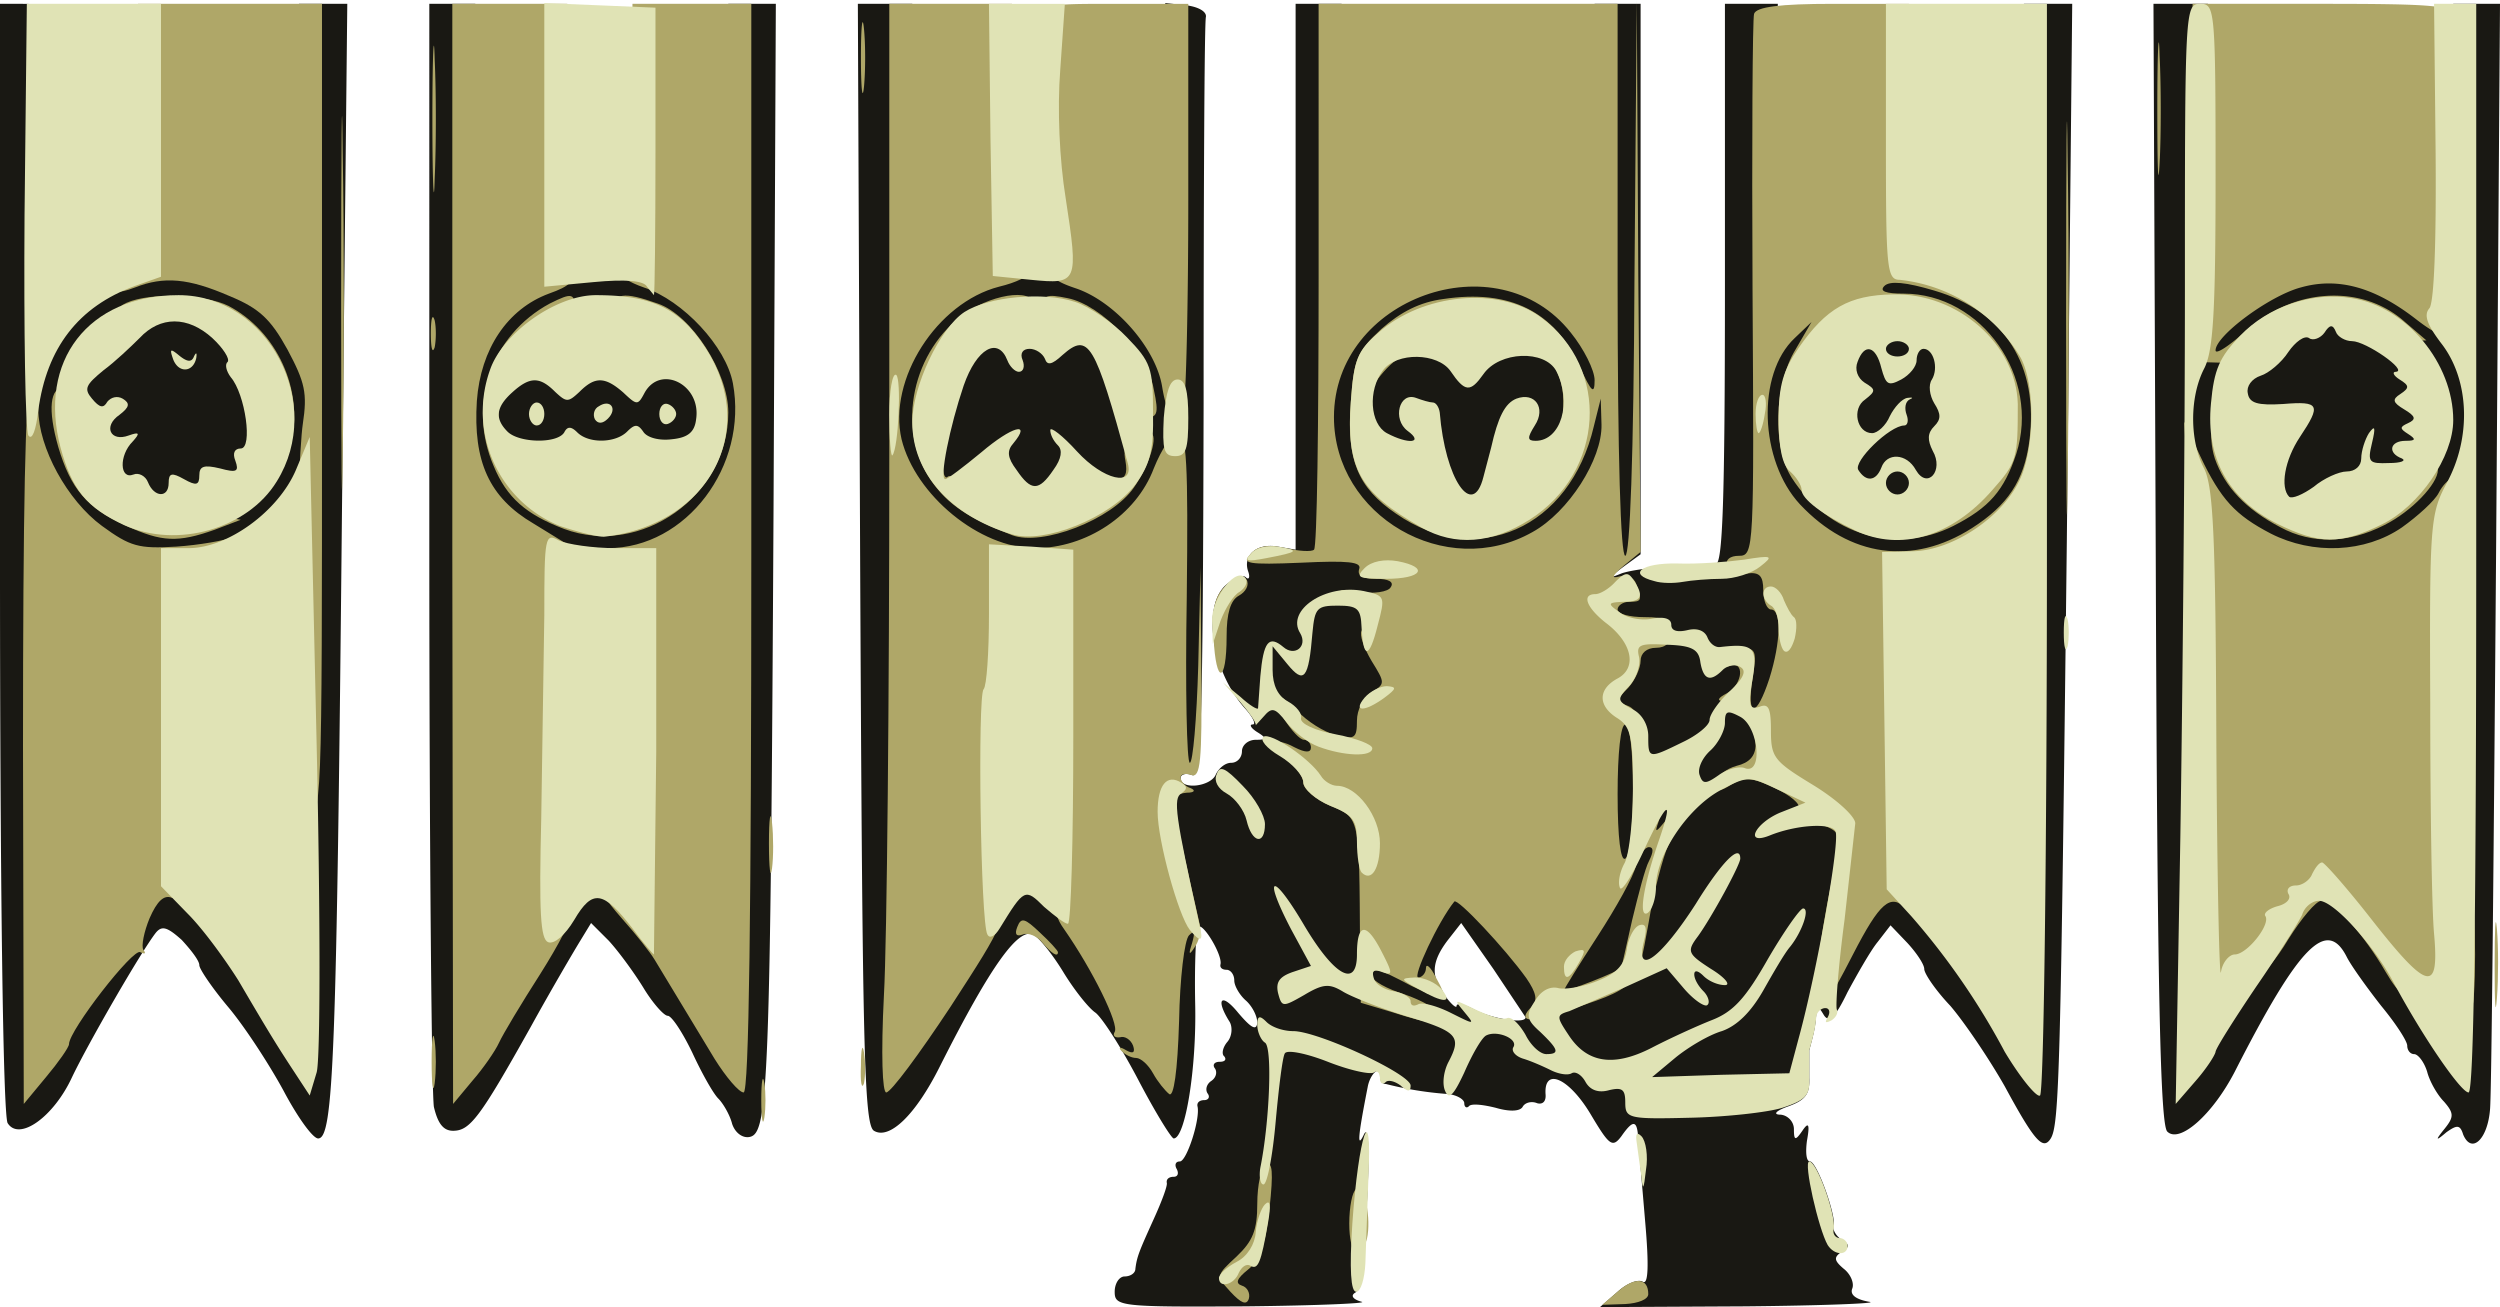 <svg xmlns="http://www.w3.org/2000/svg" id="root" viewBox="40 -5 3261 1705">
  <path
    fill="#191813"
    d="M1494 1680c0-11 6-20 13-20s14-4 14-10c2-16 5-23 24-65 10-22 18-43 17-47-1-5 3-8 9-8 5 0 7-4 4-10-3-5-2-10 4-10 9 0 27-56 23-72-1-5 3-8 9-8 5 0 8-4 4-9-3-5-1-12 5-16s8-11 5-16c-4-5-1-9 6-9s9-3 6-7c-4-3-2-12 4-19s7-19 3-26c-19-30-11-39 11-12 17 20 24 24 25 13 0-9-7-22-15-29s-15-19-15-26c0-8-5-14-10-14-6 0-9-3-8-7 3-12-23-55-29-49-3 3-5 48-4 100 2 85-13 176-28 176-3 0-24-34-46-76s-47-81-56-88c-9-6-28-30-42-53s-31-44-38-48c-19-13-56 38-123 171-32 64-66 96-86 84-13-8-15-107-18-740l-3-730h71v379l36-21c45-26 159-36 206-18 18 7 45 25 61 38l27 26V-1l28 3c15 2 26 8 25 15-2 7-3 233-3 503-1 428-3 491-15 486-8-3-15-1-15 4 0 16 40 11 46-5 4-8 12-15 20-15s14-7 14-15 8-15 18-15c14 0 15-2 2-10-8-5-11-10-6-10s0-10-11-22c-42-48-55-130-25-159 11-10 23-15 27-11s6 0 3-8c-7-21 12-37 39-32l23 4V0h60v404l28-27c57-54 210-58 276-6l26 20V0h60v718l-22 16c-20 15-20 16-3 9 11-4 40-8 65-9l58-3c9-1 12-81 12-366V0h69l-2 68c-1 37-1 124 1 195 2 117 4 127 21 127 10 0 21-9 24-20 3-13 14-20 30-20 14 0 29-4 32-10 16-25 157 1 196 36 19 17 19 13 19-179V0h63l-7 698c-8 697-10 764-21 782-10 16-21 4-60-68-21-37-53-84-71-105-19-20-34-42-34-48s-10-21-22-34l-22-23-17 22c-9 11-26 41-39 65-16 33-24 41-31 30-7-12-9-12-10 1-1 14-3 23-9 45v36c1 21-5 29-27 37-17 6-21 11-10 11 9 1 17 9 17 19 0 15 2 15 11 2 8-12 10-9 6 13-2 15-1 27 4 27 9 0 34 70 31 84-2 5 3 13 10 18 11 6 11 10 0 16-10 7-10 11 3 22 9 7 14 19 11 26-3 8 5 14 22 17 15 2-58 5-162 6l-189 1 23-20c12-11 27-17 33-13 7 4 8-21 3-78l-9-106c-1-27-6-29-22-6-12 16-16 12-41-30-28-46-60-60-58-25 1 10-4 14-11 12-7-3-16-1-19 5-4 6-18 6-35 1-16-4-32-6-35-2-3 3-6 1-6-4s-10-11-22-12a456 456 0 0 1-80-13c-5 0-8-4-8-11 0-14-13-2-16 15-13 66-14 81-5 62 6-13 8 18 4 90-2 62-9 113-15 116-7 4-3 9 8 12 10 2-58 5-151 6-164 1-171 0-171-19zm536-358-42-63-42-60-18 23c-21 28-22 47-3 72 8 11 15 17 15 13s11-2 25 6c23 11 65 18 65 9zm-713-149c22-39 29-43 63-43 32 0 44 6 67 34 15 19 37 52 48 73 49 95 49 95 56 13 3-41 2-103-3-137-7-42-6-89 1-144 6-45 11-129 11-185V680l-47 30c-42 27-56 30-123 30-70 0-81-3-118-30l-42-30v289c0 159-3 304-6 322-7 32-5 31 31-21l62-97zm1363-168V690l-37 24c-70 45-182 45-248 0l-34-23 6 32c3 18 10 33 15 35 13 6 9 114-7 157-20 56-19 63 15 80 17 9 30 22 30 30 0 7 10 15 23 17 19 3 22 10 25 51l3 47h38c28 0 43 7 62 28 31 35 61 78 83 120 9 17 19 32 21 32 3 0 5-142 5-315zm-780 143c0-5 17-8 38-8 32 0 43 7 76 45 22 25 43 45 47 45 5 0 20-20 34-43 25-44 25-45 25-278 0-129-4-229-8-223-21 34-78 54-149 54-72 0-73 0-73 26 0 17-6 28-20 31-24 6-25 13-5 39 21 28 19 77-5 92-11 7-20 23-20 37 0 21-5 25-30 25-38 0-39 15-1 28 29 10 29 11 37 113l7 102 23-39c13-21 24-42 24-46zm-3-533c-4-8-17-15-29-15h-23l25 20c27 20 36 19 27-5zm143 10c7-9 10-18 7-21-10-11-37 5-37 21 0 19 14 19 30 0zm390-87v-83l-20 30c-25 37-25 64-2 104 9 17 18 31 20 31 1 0 2-37 2-82zm207 10c4-34 1-49-16-68l-20-25-1 85c0 77 1 83 16 68 9-9 18-36 21-60zm-653-129c-11-4-33-4-50-1-29 6-29 6-4 12 14 3 36 4 49 1 23-4 24-5 5-12zm1269 1056c-4-13-8-13-22-3-14 12-15 11-2-5 12-15 12-20-1-35-9-9-19-27-22-39-4-13-12-23-17-23s-9-5-9-11-15-29-34-52c-18-23-39-52-45-64-26-51-62-15-146 150-29 56-72 94-88 78-9-9-13-176-15-741l-3-730h71v389l36-24c73-49 184-45 262 11l22 16V0h61l-5 702c-3 387-6 720-8 740-3 39-24 59-35 33zm-15-625-3-161-34 26c-31 22-45 25-115 25-67 0-88-4-122-24l-41-23-8 304c-4 167-5 306-3 308 2 3 29-33 59-80 54-84 54-84 97-85 50 0 70 18 129 118l38 64 3-156V850zm-248-265c0-16-6-25-15-25-18 0-18 5-5 31 14 26 20 24 20-6zM410 1418c-19-35-51-84-72-109s-38-50-38-55c0-6-11-20-23-33-19-17-26-19-34-9-20 26-88 144-109 188-24 52-69 84-84 60-6-9-10-315-10-737V0h29c28 0 30 3 36 53 3 28 4 116 2 195-4 132-3 142 12 128 53-48 173-60 251-25 24 11 48 25 52 32s8-77 8-185V0h63l-7 668c-7 707-11 812-31 812-7 0-27-28-45-62zm-254-178c22-30 45-67 52-82 9-23 18-28 47-28 42 0 78 33 126 117 17 29 34 55 40 58 5 4 9-114 9-305V689l-43 26c-37 21-56 25-124 25-73 0-84-3-121-30l-42-30v317c0 177 4 313 9 308l47-65zm839 221c-3-12-12-27-18-33-7-7-22-34-34-60-13-27-27-48-32-48s-20-17-32-37c-13-21-33-48-45-61l-23-23-14 23c-8 13-38 64-65 113-66 118-79 135-101 135-13 0-20-10-25-31-3-17-6-348-6-735V0h60v197c0 188 1 195 18 180 32-29 90-47 151-47 64 0 103 12 139 44l22 19V0h62l-3 658c-4 755-7 815-31 820-9 2-19-5-23-17zm-5-463V677l-22 20c-39 35-64 43-140 43-65 0-80-4-121-30l-47-30v317c0 230 3 314 11 306 6-6 32-46 58-89 44-74 49-79 84-82 32-3 42 2 72 35 19 21 35 43 35 49s9 19 19 28c11 10 25 31 31 47 7 16 14 29 16 29s4-145 4-322zm-95-364c14-9 25-20 25-25s-43-9-96-9c-89 0-95 1-83 17 36 43 103 50 154 17zm13-186c-3-7-23-20-46-28-37-13-45-12-77 3-56 27-43 37 46 37 60 0 80-3 77-12z"
  />
  <g fill="#AFA768">
    <path
      d="M1645 1680c-19-21-19-21 8-46 21-20 27-34 27-69 0-24 5-47 11-51 9-5 10 10 5 57-5 48-13 68-28 80s-17 18-8 21c7 2 11 10 9 17-3 9-10 6-24-9zm506-1c22-19 39-17 39 4 0 7-13 12-30 13l-30 1 21-18zm-351-88c0-22 4-42 9-45 11-7 20 39 14 65-9 33-23 21-23-20zm-767-161c0-25 2-35 4-22 2 12 2 32 0 45-2 12-4 2-4-23zM70 968c0-306 3-468 10-468 6 0 10 13 10 29 0 50 38 119 83 152 37 27 48 30 97 27 30-2 63-8 73-12 14-7 17-3 17 19 0 26-2 27-40 23l-40-4v219c0 194-2 218-16 213-10-4-19 4-29 27-7 17-11 36-8 41 4 5 2 6-4 3-9-6-93 102-93 120 0 4-14 24-30 43l-29 35-1-467zm533 412c0-30 2-43 4-27 2 15 2 39 0 55-2 15-4 2-4-28zm27-662V0h150v163c0 89 3 171 6 182 4 17-2 23-30 33-54 20-89 72-94 140-5 79 16 126 74 160l44 27-2 243c-2 133 0 243 4 245 4 1-13 34-37 72-25 39-49 79-54 90s-21 34-35 50l-25 30-1-717zm935 704c-5-4-15-16-21-27s-16-20-22-20-14-4-19-9-2-6 6-1c9 5 12 3 9-6-3-8-11-13-17-11-7 1-10-2-7-7 6-10-29-81-66-134-18-25-19-45-18-252l1-225h-48l-7 173c-4 94-6 199-5 232 2 60 1 62-71 173-41 62-78 112-84 112-5 0-7-49-3-127 4-71 7-390 7-710V0h160v160c0 134 3 162 15 166 29 12 14 32-32 43-81 21-145 121-127 199 18 73 102 142 174 142 67 0 132-43 155-104 10-25 24-46 31-46 12 0 14 38 12 215-2 118 0 215 4 215s9-57 11-127l3-128 1 138c1 115-1 137-13 133-8-3-14-1-14 3 0 5 6 12 13 14 7 3 5 6-5 6-10 1-18 4-18 9 0 6 17 85 35 163 2 9-1 22-7 30-7 11-8 9-3-6 4-14 3-17-4-10-6 6-12 56-13 112-2 66-7 100-13 95zm-593-46-78-129c-6-10-25-34-42-53-26-30-28-34-11-34 16 0 19-7 19-42l3-210c2-179 2-178-49-178-13 0-24-4-24-10 0-5 19-10 43-10 102 0 183-107 163-215-9-48-65-108-116-125-38-13-53-34-28-42 8-3 12-53 12-166l1-162h155v710c0 477-3 710-10 710-6 0-23-20-38-44zm191 9c0-22 2-30 4-17 2 12 2 30 0 40-3 9-5-1-4-23zm2101-145c0-58 1-81 3-52 2 28 2 76 0 105-2 28-3 5-3-53zm30 15c0-49 1-71 3-48s2 64 0 90-3 8-3-42zm-1439 60-40-12-1-74c-1-170 0-167-39-183-19-8-35-22-35-30s-10-22-22-30c-27-19-18-32 11-16 14 7 21 7 21 0 0-5-4-10-9-10-11 0-44-50-37-57 3-3 15 6 28 19 13 14 35 28 51 32 24 6 27 4 27-19 0-14 8-30 19-37 18-11 18-12 0-41-10-17-16-34-13-39 9-14-6-46-24-52-9-2-1-2 19 1 21 3 40 0 43-6 5-7-3-11-19-11-18 0-25-4-22-13s-14-11-76-8c-70 3-78 1-66-11 9-11 23-13 46-8 17 4 34 5 37 2 4-3 6-164 6-359V0h390v360c0 233 4 360 10 360s11-129 12-362l3-363 2 360 3 360-22 18c-15 13-17 17-6 14 9-3 19 1 22 9 8 22 8 24-9 24-8 0-15 5-15 10 0 6 16 10 35 10 28 0 35 4 35 20 0 13-7 20-20 20-12 0-20 7-20 17 0 9-7 25-16 35-16 16-16 18 0 24 12 5 16 20 16 70s3 64 15 64c9 0 12 6 8 18-5 14-3 13 10-3 20-25 22-4 3 33-7 15-19 61-26 103-15 83-13 82-115 115-42 14-56 11-37-8 8-8 6-18-7-37-28-39-90-105-94-100-21 26-55 99-47 99 5 0 10-6 10-12 0-7 6-2 13 12 8 14 13 26 11 28-1 2-20-6-43-17-45-24-51-25-51-12 0 5 19 16 42 23 23 8 44 20 46 26 5 15-10 14-63-3zm300-58 14-62c8-33 17-68 22-77 6-12 6-18 0-18s-13 11-17 24c-3 14-26 55-50 92s-44 69-44 71c0 3 73-25 75-30zm15-233c0-49-4-84-10-84s-10 37-10 91c0 57 4 88 10 84 6-3 10-44 10-91zm-131-335c47-26 91-95 90-140l-1-34-9 36c-31 133-153 187-258 114-50-34-65-70-59-146 4-56 8-65 40-95 25-22 50-35 81-39 86-13 145 16 178 89 15 33 19 36 19 17 0-13-14-41-31-62-96-122-309-45-309 110 0 129 146 214 259 150zm-55-15c9-3 16-12 16-19s15-20 34-29c27-12 35-23 40-53 10-64 7-85-20-120-23-30-29-33-80-33-41 0-59 5-74 20-11 11-24 20-28 20-15 0-51 45-53 65-4 38 1 55 16 55 8 0 15 7 15 15s5 15 10 15c6 0 10 7 10 15s9 15 20 15 20 6 20 14c0 22 40 33 74 20zm430 610c-6-23 0-69 23-177 5-24 1-29-26-38-17-6-28-15-25-20s-11-17-31-26c-29-14-40-15-56-5s-19 10-19-3c0-8 11-17 25-21 17-4 25-13 25-28-1-26-22-56-41-56-10-1-9-4 4-11 21-12 23-44 2-35-9 3-15 0-15-9 0-10 10-15 26-15 25 0 26 2 20 40-8 52 5 52 22 0 15-48 16-90 2-90-5 0-10-11-10-25 0-19-5-24-21-22-12 1-24-4-26-10-3-8 4-13 15-13 20 0 20-6 18-347-1-192 0-354 2-360 3-9 33-13 103-13h99v330h25c14 0 25 5 25 10 0 6 14 10 30 10 21 0 30 5 30 16 0 9 11 25 25 36s26 27 27 36 5-86 8-213c4-183 6-146 6 185 0 228-3 370-6 315s-7-85-8-67c-2 25-6 32-22 32-11 0-20 7-20 15s-7 15-15 15-15 4-15 9c0 6-21 13-46 17l-46 7 3 218c3 139 1 215-5 209-20-20-34-8-69 60-34 66-37 69-43 44zm198-600c47-30 68-62 75-113 13-99-32-170-124-197-37-11-58-13-65-6s2 10 25 10c102 0 179 109 147 209-16 48-35 70-82 94-75 38-163 12-211-63-25-39-23-121 5-167l21-36-22 21c-50 47-46 160 7 217 65 69 147 80 224 31zm-72-19c0-8 6-15 14-15s30-16 50-36c50-50 50-99 1-147-19-19-35-42-35-52 0-30-88-12-122 25-15 17-32 30-38 30-13 0-30 34-30 64 0 34 10 56 25 56 8 0 15 10 17 22 6 43 118 93 118 53zm360 348c0-164-3-336-6-383l-5-85 21 45c27 57 46 77 92 101 55 28 123 25 171-8 21-15 43-35 48-45s13-18 17-18 7 153 7 340v340h-36c-30 0-38-5-57-37-29-50-68-93-84-93-7 0-26 23-43 50-16 27-36 50-42 50-7 0-13 9-13 20 0 16-7 20-35 20h-35v-297z"
    />
    <path
      d="M1400 1225c-7-9-19-14-26-11-8 3-11 0-7-10 5-13 10-11 29 7 13 12 24 24 24 26 0 7-8 2-20-12zm-357-130c0-33 2-45 4-27s2 45 0 60-4 0-4-33zM424 828c2-128 7-254 11-280 6-40 3-54-20-97-22-40-37-54-76-70-53-23-85-26-123-11-24 9-26 7-26-15 0-16 6-25 15-25 13 0 15-25 15-165V0h240v530c0 528 0 530-21 530-20 0-20-3-15-232zm1199-1c-2-39 1-55 17-69 13-12 21-14 26-7 4 7-1 16-10 21-11 6-16 23-16 53 0 62-14 64-17 2zm1112-417c0-228 1-322 2-208 2 115 2 301 0 415-1 115-2 21-2-207zM485 390c0-217 1-306 2-197 2 108 2 286 0 395-1 108-2 19-2-198z"
    />
    <path
      d="M205 681c-52-23-73-49-89-103-14-49-11-78 8-78 8 0 19 25 27 61 16 72 43 99 99 99 21 0 53 3 71 7l33 6-34 13c-48 17-69 16-115-5zm571 4c-50-19-75-41-92-82-35-81-3-171 73-212 30-15 33-14 33 10s-26 48-51 49c-18 0-49 56-49 89 0 12 9 30 19 40 11 11 21 27 23 38 2 10 14 19 28 22 14 1 28 7 31 13 3 5 27 6 57 2 37-5 52-11 55-25 3-11 12-19 20-19s22-16 32-36c13-28 14-41 6-67-17-47-60-87-93-87-21 0-28-5-28-20 0-23 13-25 58-9 44 15 92 90 92 142 0 109-114 189-214 152zm584 8c-57-22-84-40-106-72-46-68-24-170 46-218 39-27 95-32 86-7l-6 20c0 2-16 4-35 4-25 0-37 5-41 18-12 38-39 92-46 92-12 0-10 38 2 45 6 3 10 16 10 27 0 12 3 18 6 15 4-4 20 5 36 18 16 14 37 25 46 25 30 0 122-24 122-32 0-5 7-8 16-8 12 0 15-7 12-24-5-23 7-36 32-36 12 0 0 41-21 71-29 42-120 77-159 62zm1655-10c-46-24-73-53-86-90-10-31-2-65 8-35 3 6 11 12 19 12s17 13 21 30c8 43 37 60 105 60 45 0 58-3 58-15 0-8 7-15 15-15s15-7 15-15c0-9 9-15 25-15 14 0 25 3 25 8 0 18-34 54-70 72-47 24-94 25-135 3zM411 563c-1-27-8-50-20-62-10-10-21-29-24-43-9-33-74-62-135-60-35 1-42-1-27-8 31-14 103-11 133 4 63 33 98 109 82 178-8 33-8 33-9-9z"
    />
    <path
      d="M1510 507c0-40-30-72-77-82-24-5-33-12-33-27 0-18 4-20 33-14 44 9 104 71 112 119 7 33 5 37-14 37-17 0-21-6-21-33z"
    />
    <path
      d="M1556 500c-8-51-62-112-113-129-30-10-38-18-40-39-9-119-14-286-9-307 6-25 8-25 101-25h95v254c0 140-3 261-6 270-10 27-21 18-28-24zm1344-267V0h169c145 0 170 2 175 16 12 30 7 399-6 412-8 8-20 4-47-17-53-41-101-55-150-41-41 11-111 63-111 82 0 6 18-6 39-25 63-57 152-62 208-12l28 24-37 1c-26 0-38-4-38-14 0-16-43-30-48-16-2 6-18 10-36 10-22 0-40 8-56 25a67 67 0 0 1-56 23l-34-1V233zM602 430c0-19 2-27 5-17 2 9 2 25 0 35-3 9-5 1-5-18zm2-280c0-85 2-120 3-77 2 42 2 112 0 155-1 42-3 7-3-78zm2250-15c0-77 2-107 3-67 2 40 2 103 0 140s-3 4-3-73zM1163 70c0-41 2-58 4-37 2 20 2 54 0 75-2 20-4 3-4-38z"
    />
  </g>
  <g fill="#E0E3B5">
    <path
      d="M1804 1591c8-115 26-168 21-61l-4 113c-1 20-6 37-12 37-7 0-9-29-5-89zm-174 71c0-5 10-14 23-21 14-7 24-23 25-39 1-14 7-31 12-36 7-7 8 1 4 24-9 52-13 62-23 56-5-3-11 1-15 9-6 16-26 21-26 7zm794-43c-12-21-32-109-24-109 10 0 35 70 32 88-2 6 2 12 8 12 5 0 10 5 10 10 0 13-17 13-26-1zm-243-89-6-44c-2-12 0-15 6-9s9 26 6 44c-3 26-4 28-6 9z"
    />
    <path
      d="M1684 1518c12-59 16-157 6-163-5-3-10-14-10-23 0-12 3-13 12-4 7 7 22 12 35 12 32 0 153 56 153 71 0 8-3 9-13 0-8-6-17-8-20-4-4 3-7 1-7-6s-4-10-8-7c-5 3-32-3-60-14s-53-16-56-11c-3 4-8 45-12 89-4 45-11 82-16 82-4 0-6-10-4-22zm476-85c0-17-4-20-21-16-14 4-25 0-31-11-5-9-13-14-18-11s-17 1-27-4-26-12-36-15-16-10-13-15c7-11-22-23-36-15-6 4-18 25-28 48-14 30-20 36-25 24-4-9-2-25 4-37 18-34 13-40-53-60-36-11-74-26-85-33-17-10-25-10-50 5-28 16-29 16-34-3-3-14 2-21 19-27l24-8-26-48c-37-71-25-76 16-7 40 68 70 85 70 40 0-41 12-43 32-4 15 29 15 32 1 27-11-4-14-2-11 8 2 8 14 15 26 17s22 8 22 13c0 6 4 7 10 4 5-3 24 2 42 11 32 16 32 16 18-1s-14-17 15-3c17 8 35 14 41 11 6-2 16 8 24 22 7 14 19 25 27 25 18 0 16-6-8-29-18-16-19-22-7-40 8-14 20-20 31-17 10 2 33-2 52-10 25-10 34-21 37-41 2-14 9-28 16-31 9-3 11 3 6 22-11 46 23 20 68-50 34-55 58-79 58-59 0 8-37 76-55 101-15 20-14 23 17 43 18 11 26 21 18 21-9 0-21-5-28-12s-12-8-12-2 5 15 12 22c6 6 9 15 5 18-3 3-17-6-30-21l-23-27-55 25-72 31c-17 5-17 7-1 31 24 37 59 42 108 17 23-12 58-28 78-36 29-11 45-29 74-80 21-36 42-66 46-66 9 0-1 30-17 50-7 8-22 34-35 57-16 28-34 46-54 53-17 5-44 21-61 35l-30 25 90-3 89-2 12-45c24-87 55-261 48-271-6-11-52-8-86 6-33 13-19-16 14-30l33-13-38-18c-36-17-38-17-75 3-42 24-82 84-82 125 0 15-5 30-11 34-12 7-6-35 16-98 19-56 8-46-22 19-15 32-28 52-30 46-3-7 0-21 6-32s11-55 11-98c0-67-3-80-20-91-26-16-26-38 0-52s19-47-16-73c-25-20-31-37-13-37 6 0 18-7 26-16 13-13 17-13 24-2 14 21 10 28-13 28-21 1-22 2-5 14 9 7 28 11 42 8 16-3 25 0 25 8s8 10 21 7c12-3 22 0 26 9 3 8 10 14 17 13 43-5 49 0 42 42-6 35-4 40 9 36 12-5 15 2 15 31 0 35 4 40 55 71 31 19 55 41 55 50l-14 126c-8 60-12 113-10 117s-1 10-7 14c-8 4-9 3-5-4s2-12-3-12c-6 0-12 6-12 13-1 12-3 21-9 42v37c1 22-5 28-35 38-19 6-74 12-120 13-81 2-85 1-85-20zm156-436c24 9 18-54-6-67-17-9-20-8-20 8 0 10-9 27-19 36-11 10-17 24-14 32 4 12 8 12 25 0 11-8 27-12 34-9zm-81-34c19-9 35-22 35-29s12-24 26-37c18-17 23-27 14-32-6-4-17-2-23 4-16 16-25 13-29-10-2-17-11-22-44-23-35-2-40 0-36 16 2 10-3 27-13 38-16 17-16 19 4 30 13 6 21 21 21 35 0 30 0 30 45 8zm420 404a935 935 0 0 0-122-177l-32-35-3-220-3-220 42-1c51-2 114-44 137-92 20-41 21-124 2-160a209 209 0 0 0-158-102c-17 0-18-15-18-180V0h210v709c0 392-4 712-9 715-4 3-25-22-46-57zm229-277c3-190 6-513 6-717 0-366 0-373 20-373 19 0 20 7 20 224 0 179-3 229-15 252-19 37-19 94 0 130 12 24 15 87 16 354 1 179 4 315 6 303 2-13 11-23 18-23 16 0 47-39 40-50-3-4 5-10 16-13 12-3 18-10 14-16-3-6 1-11 10-11 8 0 18-7 21-15 4-8 9-15 13-15 3 0 33 34 65 75 73 93 88 96 81 18-3-32-5-168-5-302-1-232 0-245 21-285 33-60 30-134-5-181-20-26-25-39-17-48 6-8 9-85 8-205l-2-192h55v710c0 472-3 710-10 710-10 0-60-73-97-142-27-51-79-108-98-108-9 0-19 8-22 18-4 9-31 52-60 94-29 43-53 81-53 85-1 5-12 22-26 38l-26 30 6-345zM425 1395c-23-35-33-51-74-121-17-27-46-67-66-87l-35-36V710h36c51 0 117-48 140-102l18-43 9 400c5 223 5 413 0 429l-9 30-19-29z"
    />
    <path
      d="M1890 1285c-24-13-24-14-4-15 12 0 27 7 34 15 16 19 3 19-30 0zm190-29c0-8 7-16 15-20 13-4 14-2 5 14-13 23-20 26-20 6zm-1215-50c-38-49-52-52-76-11-12 20-26 32-34 29-10-4-12-38-9-162l4-265c0-103 1-107 19-97 11 5 44 10 74 10h53v265l-3 265c-1 0-14-15-28-34zm463 8c-9-14-13-312-5-320 4-4 7-48 7-98v-91l55 3 55 4v244c0 134-3 244-7 244s-17-10-31-22c-25-25-26-24-58 28-6 10-13 14-16 8zm264-6c-15-19-42-117-42-154 0-35 12-50 31-38 8 5 8 8 0 14-11 6-8 29 24 173 5 20 1 22-13 5zm224-75c-3-3-6-21-6-40 0-28-5-35-35-47-19-8-35-22-35-31 0-8-14-24-31-34s-26-21-21-25c10-6 61 29 75 51 4 7 14 13 21 13 26 0 56 40 56 75 0 33-11 51-24 38zm-150-68c-3-13-15-29-26-35s-17-16-13-25c4-12 11-9 34 15 16 16 29 39 29 50 0 28-17 25-24-5zm94-96c-14-5-33-20-42-32-15-19-19-20-30-7l-10 11c1-3-8-16-20-30l-23-26 23 19c12 11 22 17 23 15l3-42c4-45 11-54 30-38 15 13 32-1 22-18-19-30 33-65 83-55 28 6 28 7 18 45-11 44-19 44-21 2-1-24-5-28-31-28-27 0-30 3-33 35-5 61-11 68-33 41l-19-23v31c0 20 7 34 20 41 11 6 19 16 17 22-1 7 18 16 46 21 26 5 47 13 47 18 0 12-38 10-70-2z"
    />
    <path
      d="M1820 905c7-8 20-15 29-15 13 1 13 3-3 15-26 19-42 19-26 0zm547-61c-4-4-7-18-7-30 0-13-4-26-10-29-13-8-13-25 0-25 6 0 14 8 17 18 4 9 9 19 13 22s4 15 1 28c-4 13-9 20-14 16zm365-24c0-19 2-27 5-17 2 9 2 25 0 35-3 9-5 1-5-18zm-1111-15c-1-31 33-73 44-55 3 5-1 12-8 17-8 4-19 22-25 38l-10 30-1-30zm577-52c-36-9-17-24 30-23 26 1 65-2 87-5 37-6 39-5 21 9-11 9-34 16-50 16-17 0-40 2-51 4s-28 2-37-1zm-378-17c9-9 26-12 43-9 42 8 32 23-15 23-37 0-40-2-28-14zm-148-19c6-8 22-11 35-9 29 5 27 7-15 15-26 5-30 4-20-6zM202 680c-49-23-68-46-83-101-30-113 36-199 154-199 117 0 191 142 128 243-38 62-130 88-199 57zm58-55c0-13 4-14 20-5s20 8 20-5c0-12 6-14 27-9 22 6 25 4 20-10-4-10-1-16 7-16 16 0 6-71-13-93-6-8-8-17-4-20 3-4-6-18-20-31-32-29-68-29-95 0-11 11-32 31-47 42-23 19-26 24-15 37 10 12 15 13 20 4 5-6 13-8 20-4 10 6 9 11-4 21-22 15-12 36 12 27 14-5 15-3 5 8-18 18-17 50 1 43 7-3 16 2 19 10 8 20 27 21 27 1z"
    />
    <path
      d="M266 464c-5-14-4-15 8-5 10 8 16 9 19 1 3-6 4-5 3 2-4 19-23 20-30 2zm504 217a161 161 0 0 1-91-203c16-48 86-98 138-98 73 0 109 17 142 67 72 108 7 232-130 248-8 1-35-6-59-14zm6-122c4-8 9-8 17 0 15 15 50 14 65-1 10-10 14-10 21 0 5 8 21 12 37 10 21-2 30-9 32-26 7-45-46-72-67-35-9 17-10 17-28 0-24-21-37-21-57-1-15 14-17 14-32 0-20-20-33-20-56 1-21 19-23 34-6 51 15 15 65 16 74 1z"
    />
    <path
      d="M730 535c0-8 5-15 10-15 6 0 10 7 10 15s-4 15-10 15c-5 0-10-7-10-15zm86 7c-3-6-1-14 5-17 15-10 25 3 12 16-7 7-13 7-17 1zm84-7c0-9 5-15 11-13s11 8 11 13-5 11-11 13-11-4-11-13zm460 157c-80-24-130-80-130-146 0-47 36-123 68-144 31-20 103-27 145-13 18 6 49 27 67 46 31 32 34 40 34 97 1 51-4 69-23 95-32 43-119 78-161 65zm54-84c11-15 12-26 6-32s-10-14-10-20c0-5 16 7 35 28 34 37 75 47 66 15-43-157-51-171-85-141-14 13-20 14-23 5-3-7-12-13-20-13-9 0-13 6-9 15 3 8 1 15-5 15-5 0-12-7-15-15-12-31-40-16-57 33-18 53-32 122-24 122 3 0 24-16 47-35 40-34 66-41 42-12-9 10-8 19 4 35 19 28 29 28 48 0zm480 75c-81-46-98-77-92-164 4-54 8-66 36-90 57-51 157-61 212-20 91 66 83 202-15 264-49 31-97 35-141 10zm81-66 10-38c9-40 18-58 33-64 24-9 39 12 24 35-10 16-10 20 1 20 33 0 48-50 27-91-15-28-74-26-95 4-17 24-24 24-43-4-17-24-70-25-88-1-20 26-17 70 5 82 28 15 49 13 27-3-20-15-11-51 11-43 8 3 18 6 22 6s8 6 9 13c7 87 43 140 57 84zm485 70c-42-20-70-41-70-53 0-6-7-17-15-24-10-8-15-31-15-68 0-44 6-64 26-93 36-52 66-69 123-70 85-2 161 65 163 143 0 71-1 76-33 112-53 61-120 81-179 53zm70-62c0-8-7-15-15-15s-15 7-15 15 7 15 15 15 15-7 15-15zm-36-20c7-20 33-19 45 3 15 26 37 1 22-25-7-14-7-23 2-32s9-16 0-30c-6-10-8-24-3-31 9-15 2-40-11-40-5 0-9 7-9 15s-9 19-20 25c-17 9-20 7-26-15-7-29-22-33-31-8-4 10 0 21 9 27 15 9 15 11 1 22-18 12-11 44 9 44 7 0 18-10 23-22 6-12 16-23 23-24s8 0 3 2c-6 3-7 12-4 20s1 14-3 14c-19 0-67 47-60 58 10 16 23 15 30-3zm36-155c0-5-7-10-15-10s-15 5-15 10c0 6 7 10 15 10s15-4 15-10zm480 228c-63-32-93-85-86-157 4-44 11-60 38-88 36-38 95-58 146-49 71 11 132 85 132 159 0 48-44 112-93 136-55 27-82 26-137-1zm91-68c11 0 19-7 19-17s5-25 10-33c8-11 9-8 4 13-6 25-4 27 22 26 16 0 23-3 17-6-19-7-16-23 5-23 13 0 14-2 3-9s-11-9 0-14 10-9-5-18-16-13-5-20c12-8 12-11-1-19-8-5-10-10-5-10 17-1-39-40-57-40-9 0-19-6-21-12-4-10-8-10-15 1-5 7-15 11-20 7-6-4-18 5-27 18-9 14-26 28-36 31-12 4-19 14-17 23 2 13 13 16 46 14 48-4 50 1 22 43-20 30-26 66-14 78 4 3 18-3 32-13 13-11 33-20 43-20zm-1901-74c0-31 4-55 9-52 7 5 3 96-5 105-2 2-4-21-4-53zm358 4c3-35 8-50 18-50s14 14 14 50c0 41-3 50-17 50-15 0-17-8-15-50zM77 563c-4-7-6-136-5-287L75 0h175v356l-34 12c-74 27-115 81-126 162-3 26-8 40-13 33zm2253-28c0-14 4-25 9-25 4 0 6 11 3 25-2 14-6 25-8 25s-4-11-4-25zM884 369c-4-8-28-10-70-6l-64 6V-1l73 3 72 3v188c0 103-1 187-2 187l-9-11zm501-9-50-5-3-178-2-177h99l-6 86c-4 51-1 118 7 167 17 111 16 113-45 107z"
    />
  </g>
</svg>
